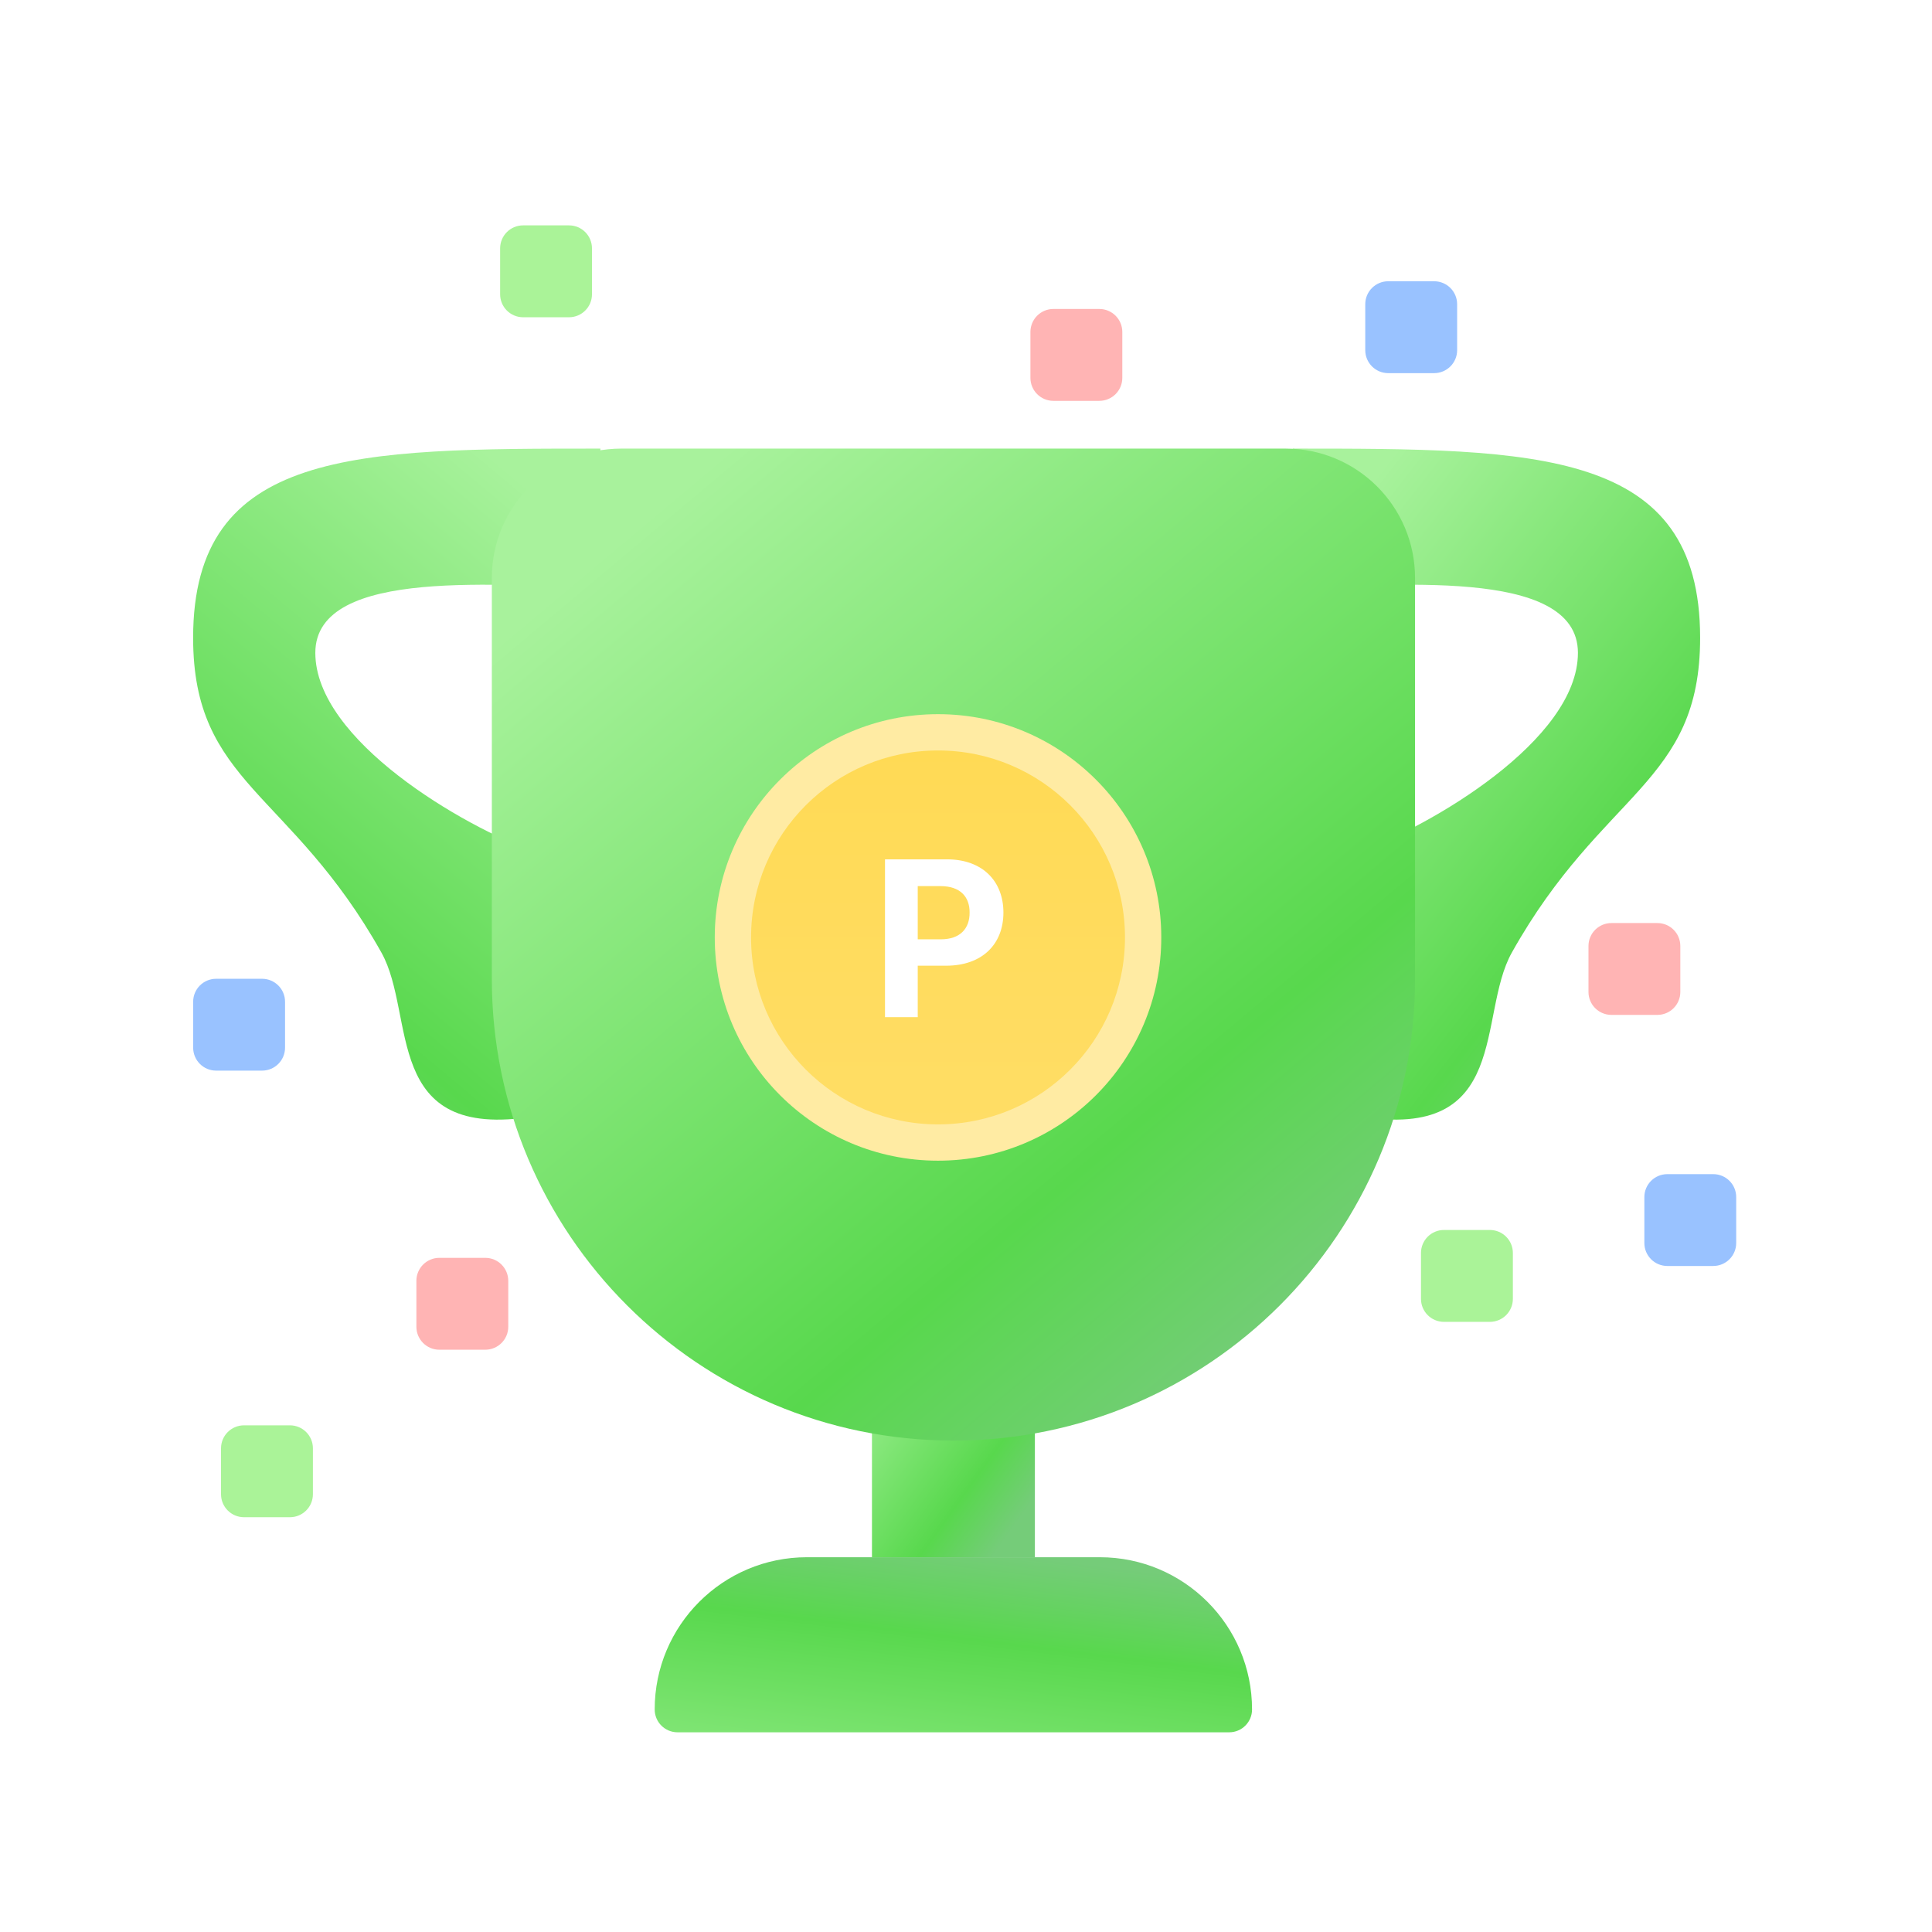 <svg width="52" height="52" viewBox="0 0 52 52" fill="none" xmlns="http://www.w3.org/2000/svg">
<path d="M5.198 17.167C5.198 12.079 9.583 12.074 16.16 12.074V15.803C13.627 15.803 8.487 15.215 8.487 17.571C8.487 19.927 12.482 22.25 14.382 22.925V30.047C10.265 30.724 11.215 27.331 10.265 25.637C7.821 21.276 5.198 21.104 5.198 17.167Z" fill="url(#paint0_linear_8955_22778)"/>
<rect x="23.469" y="34.062" width="4.385" height="7.853" fill="url(#paint1_linear_8955_22778)"/>
<path d="M45.759 17.167C45.759 12.079 41.374 12.074 34.797 12.074V15.803C37.33 15.803 42.47 15.215 42.47 17.571C42.47 19.927 38.475 22.25 36.575 22.925V30.047C40.692 30.724 39.742 27.331 40.692 25.637C43.136 21.276 45.759 21.104 45.759 17.167Z" fill="url(#paint2_linear_8955_22778)"/>
<path d="M13.238 15.557C13.238 13.633 14.797 12.074 16.721 12.074H34.603C36.527 12.074 38.086 13.633 38.086 15.557V26.349C38.086 33.211 32.523 38.773 25.662 38.773C18.801 38.773 13.238 33.211 13.238 26.349V15.557Z" fill="url(#paint3_linear_8955_22778)"/>
<path d="M17.621 46.01C17.621 46.35 17.896 46.625 18.236 46.625H33.084C33.424 46.625 33.699 46.35 33.699 46.01C33.699 43.748 31.865 41.913 29.602 41.913H21.718C19.455 41.913 17.621 43.748 17.621 46.01Z" fill="url(#paint4_linear_8955_22778)"/>
<g filter="url(#filter0_d_8955_22778)">
<circle cx="25.247" cy="24.364" r="6.009" fill="#FFEBA3"/>
<ellipse cx="25.247" cy="24.364" rx="5.032" ry="5.032" fill="url(#paint5_linear_8955_22778)"/>
<path d="M23.82 26.51V22.262H25.487C26.452 22.262 27.007 22.857 27.007 23.694C27.007 24.541 26.443 25.125 25.463 25.125H24.701V26.51H23.82ZM24.701 24.415H25.323C25.845 24.415 26.1 24.122 26.097 23.694C26.1 23.271 25.845 22.986 25.323 22.983H24.701V24.415Z" fill="white"/>
</g>
<path d="M38.246 33.724C38.246 33.382 38.523 33.105 38.864 33.105H40.1C40.442 33.105 40.719 33.382 40.719 33.724V34.96C40.719 35.301 40.442 35.578 40.1 35.578H38.864C38.523 35.578 38.246 35.301 38.246 34.96V33.724Z" fill="#AAF398"/>
<path d="M5.949 38.981C5.949 38.64 6.226 38.363 6.567 38.363H7.804C8.145 38.363 8.422 38.64 8.422 38.981V40.218C8.422 40.559 8.145 40.836 7.804 40.836H6.567C6.226 40.836 5.949 40.559 5.949 40.218V38.981Z" fill="#AAF398"/>
<path d="M13.461 6.685C13.461 6.343 13.738 6.066 14.079 6.066H15.315C15.657 6.066 15.933 6.343 15.933 6.685V7.921C15.933 8.262 15.657 8.539 15.315 8.539H14.079C13.738 8.539 13.461 8.262 13.461 7.921V6.685Z" fill="#AAF398"/>
<path d="M36.746 8.188C36.746 7.847 37.023 7.57 37.364 7.57H38.6C38.942 7.57 39.219 7.847 39.219 8.188V9.425C39.219 9.766 38.942 10.043 38.6 10.043H37.364C37.023 10.043 36.746 9.766 36.746 9.425V8.188Z" fill="#99C2FF"/>
<path d="M5.199 26.962C5.199 26.62 5.476 26.344 5.817 26.344H7.054C7.395 26.344 7.672 26.62 7.672 26.962V28.198C7.672 28.54 7.395 28.816 7.054 28.816H5.817C5.476 28.816 5.199 28.54 5.199 28.198V26.962Z" fill="#99C2FF"/>
<path d="M44.258 32.22C44.258 31.878 44.535 31.602 44.876 31.602H46.112C46.454 31.602 46.73 31.878 46.73 32.22V33.456C46.73 33.797 46.454 34.074 46.112 34.074H44.876C44.535 34.074 44.258 33.797 44.258 33.456V32.22Z" fill="#99C2FF"/>
<path d="M11.207 34.474C11.207 34.132 11.484 33.855 11.825 33.855H13.061C13.403 33.855 13.68 34.132 13.68 34.474V35.71C13.68 36.051 13.403 36.328 13.061 36.328H11.825C11.484 36.328 11.207 36.051 11.207 35.71V34.474Z" fill="#FFB4B4"/>
<path d="M42.754 25.462C42.754 25.12 43.031 24.844 43.372 24.844H44.608C44.95 24.844 45.226 25.12 45.226 25.462V26.698C45.226 27.04 44.95 27.316 44.608 27.316H43.372C43.031 27.316 42.754 27.04 42.754 26.698V25.462Z" fill="#FFB4B4"/>
<path d="M27.734 8.935C27.734 8.593 28.011 8.316 28.352 8.316H29.589C29.93 8.316 30.207 8.593 30.207 8.935V10.171C30.207 10.512 29.93 10.789 29.589 10.789H28.352C28.011 10.789 27.734 10.512 27.734 10.171V8.935Z" fill="#FFB4B4"/>
<defs>
<filter id="filter0_d_8955_22778" x="15.772" y="15.755" width="18.953" height="18.953" filterUnits="userSpaceOnUse" color-interpolation-filters="sRGB">
<feFlood flood-opacity="0" result="BackgroundImageFix"/>
<feColorMatrix in="SourceAlpha" type="matrix" values="0 0 0 0 0 0 0 0 0 0 0 0 0 0 0 0 0 0 127 0" result="hardAlpha"/>
<feOffset dy="0.867"/>
<feGaussianBlur stdDeviation="1.733"/>
<feComposite in2="hardAlpha" operator="out"/>
<feColorMatrix type="matrix" values="0 0 0 0 0.076 0 0 0 0 0.263 0 0 0 0 0.046 0 0 0 0.15 0"/>
<feBlend mode="normal" in2="BackgroundImageFix" result="effect1_dropShadow_8955_22778"/>
<feBlend mode="normal" in="SourceGraphic" in2="effect1_dropShadow_8955_22778" result="shape"/>
</filter>
<linearGradient id="paint0_linear_8955_22778" x1="14.029" y1="12.952" x2="2.177" y2="27.123" gradientUnits="userSpaceOnUse">
<stop stop-color="#A8F29C"/>
<stop offset="0.747" stop-color="#58D84D"/>
<stop offset="1" stop-color="#75CC79"/>
</linearGradient>
<linearGradient id="paint1_linear_8955_22778" x1="24.321" y1="34.444" x2="29.429" y2="38.099" gradientUnits="userSpaceOnUse">
<stop stop-color="#A8F29C"/>
<stop offset="0.747" stop-color="#58D84D"/>
<stop offset="1" stop-color="#75CC79"/>
</linearGradient>
<linearGradient id="paint2_linear_8955_22778" x1="36.928" y1="12.952" x2="48.958" y2="22.307" gradientUnits="userSpaceOnUse">
<stop stop-color="#A8F29C"/>
<stop offset="0.747" stop-color="#58D84D"/>
<stop offset="1" stop-color="#75CC79"/>
</linearGradient>
<linearGradient id="paint3_linear_8955_22778" x1="18.07" y1="13.372" x2="36.138" y2="34.917" gradientUnits="userSpaceOnUse">
<stop stop-color="#A8F29C"/>
<stop offset="0.747" stop-color="#58D84D"/>
<stop offset="1" stop-color="#75CC79"/>
</linearGradient>
<linearGradient id="paint4_linear_8955_22778" x1="16.088" y1="50.005" x2="17.252" y2="40.611" gradientUnits="userSpaceOnUse">
<stop stop-color="#A8F29C"/>
<stop offset="0.747" stop-color="#58D84D"/>
<stop offset="1" stop-color="#75CC79"/>
</linearGradient>
<linearGradient id="paint5_linear_8955_22778" x1="25.247" y1="19.332" x2="25.247" y2="29.397" gradientUnits="userSpaceOnUse">
<stop stop-color="#FFDA55"/>
<stop offset="0" stop-color="#FFDA55"/>
<stop offset="1" stop-color="#FFDD65"/>
</linearGradient>
</defs>
</svg>
